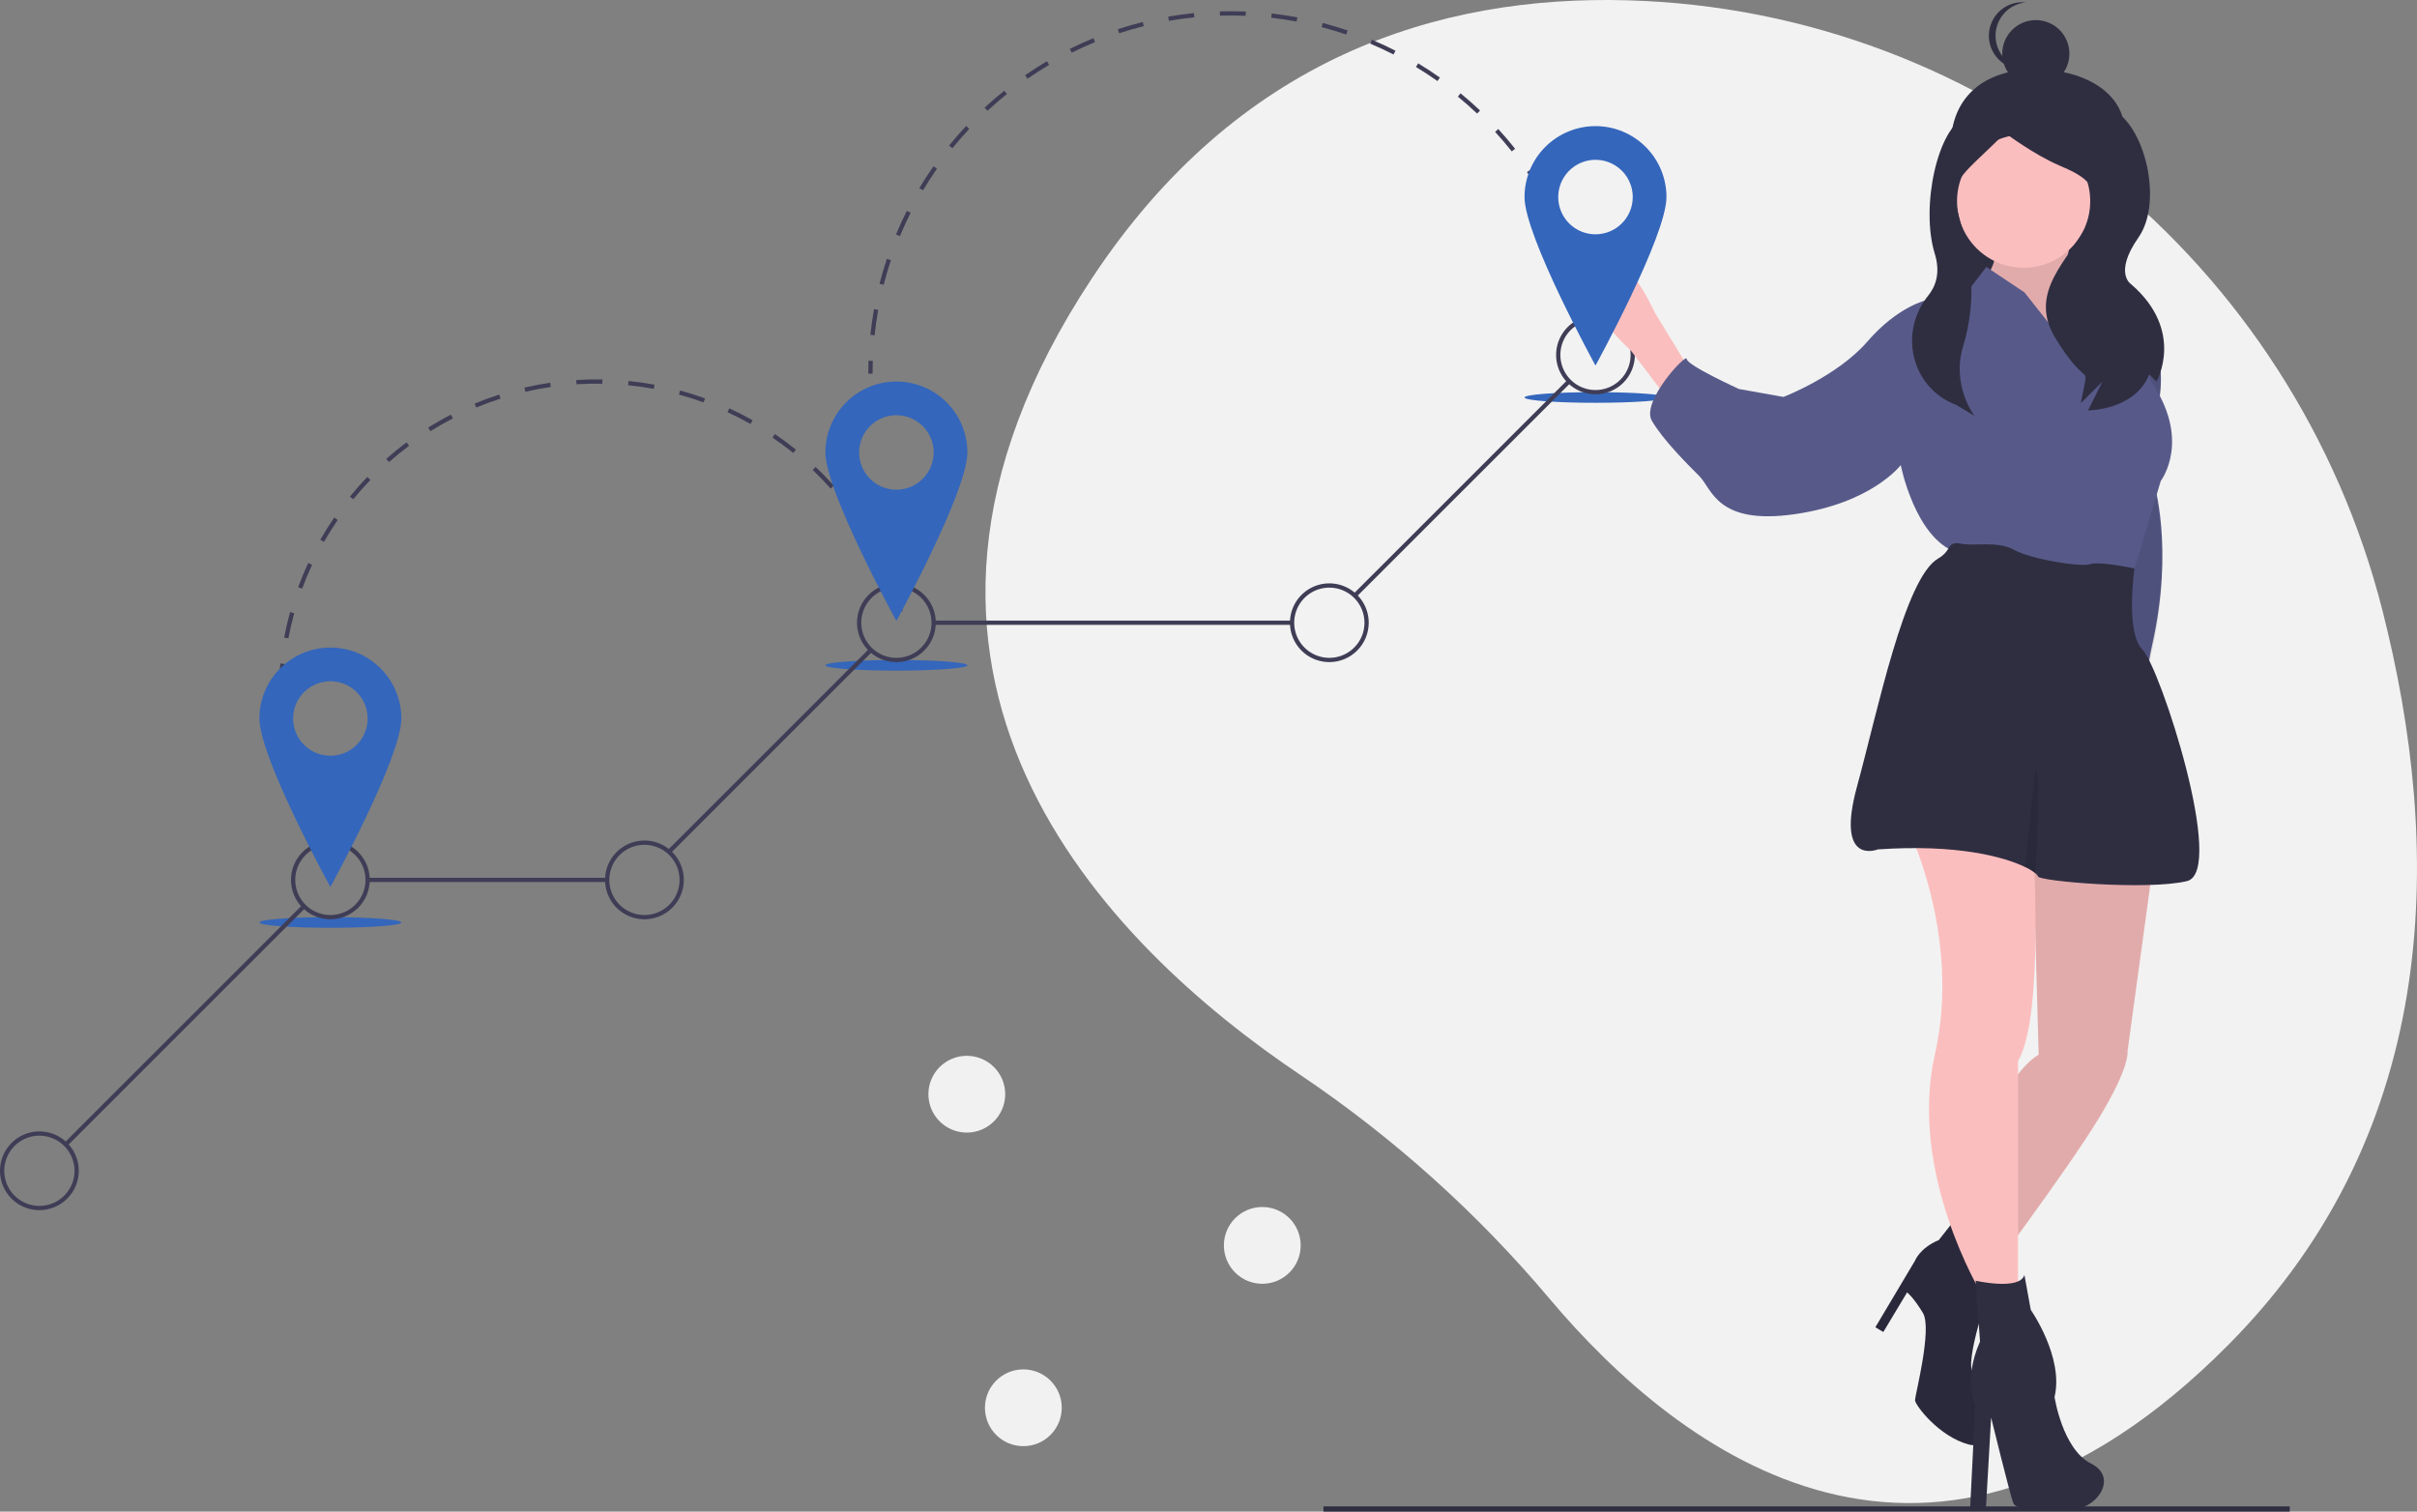 <svg width="283" height="177" viewBox="0 0 283 177" fill="none" xmlns="http://www.w3.org/2000/svg">
<rect x="0" y="0" width="283" height="177" fill="#808080" stroke="none"/>
<g clip-path="url(#clip0)">
<path d="M278.962 71.502C268.578 30.683 232.697 1.218 190.581 0.036C168.315 -0.589 144.885 6.793 127.827 32.625C97.333 78.802 129.701 110.712 152.267 125.875C163.169 133.216 172.992 142.042 181.453 152.098C196.695 170.18 226.019 192.648 260.941 157.443C286.254 131.927 285.879 98.691 278.962 71.502Z" fill="#F2F2F2"/>
<path d="M38.976 102.448C38.696 102.034 38.421 101.609 38.158 101.184L38.583 100.922C38.842 101.341 39.113 101.761 39.389 102.169L38.976 102.448Z" fill="#3F3D56"/>
<path d="M36.654 98.511C36.191 97.604 35.761 96.666 35.376 95.724L35.837 95.535C36.218 96.464 36.642 97.389 37.098 98.285L36.654 98.511ZM34.333 92.84C34.027 91.869 33.758 90.873 33.533 89.88L34.02 89.77C34.241 90.75 34.507 91.732 34.809 92.69L34.333 92.84ZM32.981 86.864C32.84 85.857 32.739 84.831 32.68 83.813L33.178 83.784C33.236 84.789 33.336 85.801 33.475 86.794L32.981 86.864ZM33.127 80.759L32.628 80.747C32.652 79.728 32.718 78.699 32.825 77.689L33.321 77.741C33.216 78.738 33.15 79.753 33.127 80.759ZM33.762 74.749L33.272 74.656C33.462 73.656 33.696 72.651 33.968 71.671L34.449 71.804C34.181 72.772 33.95 73.763 33.762 74.749ZM35.378 68.926L34.91 68.753C35.263 67.798 35.66 66.845 36.091 65.921L36.543 66.132C36.118 67.043 35.726 67.983 35.378 68.926ZM103.706 67.384C103.316 66.459 102.882 65.539 102.416 64.648L102.858 64.417C103.331 65.32 103.771 66.253 104.166 67.19L103.706 67.384ZM37.936 63.445L37.503 63.198C38.008 62.314 38.557 61.441 39.134 60.6L39.545 60.883C38.976 61.712 38.434 62.574 37.936 63.445ZM100.905 62.028C100.367 61.18 99.788 60.343 99.182 59.541L99.581 59.241C100.194 60.053 100.782 60.901 101.326 61.761L100.905 62.028ZM41.359 58.461L40.972 58.146C41.616 57.356 42.3 56.584 43.006 55.85L43.365 56.196C42.669 56.92 41.994 57.682 41.359 58.461ZM97.262 57.203C96.593 56.454 95.884 55.723 95.156 55.031L95.5 54.669C96.238 55.371 96.956 56.111 97.634 56.871L97.262 57.203ZM45.55 54.103L45.22 53.729C45.984 53.055 46.785 52.405 47.601 51.796L47.899 52.196C47.094 52.797 46.304 53.438 45.55 54.103ZM92.88 53.037C92.097 52.407 91.279 51.801 90.448 51.237L90.728 50.824C91.57 51.396 92.4 52.01 93.193 52.649L92.88 53.037ZM50.395 50.488L50.131 50.065C50.995 49.525 51.891 49.015 52.795 48.548L53.024 48.992C52.132 49.452 51.248 49.955 50.395 50.488ZM87.875 49.642C86.999 49.148 86.092 48.684 85.18 48.265L85.389 47.812C86.313 48.237 87.232 48.707 88.121 49.208L87.875 49.642ZM55.766 47.717L55.575 47.257C56.515 46.866 57.483 46.511 58.451 46.2L58.604 46.675C57.648 46.981 56.694 47.332 55.766 47.717ZM82.381 47.116C81.436 46.773 80.466 46.466 79.495 46.202L79.626 45.721C80.61 45.988 81.594 46.299 82.551 46.647L82.381 47.116ZM61.52 45.87L61.407 45.384C62.398 45.155 63.412 44.964 64.421 44.816L64.493 45.31C63.498 45.455 62.498 45.644 61.52 45.87V45.87ZM76.544 45.531C75.558 45.35 74.55 45.207 73.548 45.107L73.598 44.61C74.613 44.712 75.635 44.857 76.635 45.041L76.544 45.531ZM67.502 44.996L67.47 44.498C68.485 44.434 69.52 44.412 70.537 44.43L70.528 44.929C69.523 44.91 68.503 44.933 67.502 44.996Z" fill="#3F3D56"/>
<path d="M105.209 71.675C105.075 71.201 104.93 70.722 104.777 70.254L105.252 70.099C105.407 70.574 105.554 71.059 105.689 71.54L105.209 71.675Z" fill="#3F3D56"/>
<path d="M102.167 43.746H101.668C101.668 43.246 101.676 42.74 101.694 42.241L102.193 42.258C102.175 42.752 102.167 43.252 102.167 43.746Z" fill="#3F3D56"/>
<path d="M102.404 39.259L101.908 39.206C102.015 38.202 102.159 37.189 102.338 36.196L102.829 36.285C102.653 37.265 102.51 38.266 102.404 39.259ZM103.466 33.348L102.983 33.225C103.233 32.246 103.521 31.265 103.841 30.308L104.314 30.466C103.998 31.412 103.713 32.381 103.466 33.348ZM183.035 28.087C182.662 27.161 182.251 26.238 181.812 25.342L182.26 25.123C182.704 26.029 183.12 26.963 183.498 27.9L183.035 28.087ZM105.369 27.649L104.908 27.458C105.296 26.526 105.723 25.595 106.178 24.692L106.623 24.917C106.174 25.809 105.752 26.728 105.369 27.649ZM180.395 22.692C179.893 21.831 179.354 20.975 178.791 20.151L179.204 19.87C179.773 20.704 180.319 21.569 180.826 22.442L180.395 22.692ZM108.072 22.282L107.643 22.026C108.16 21.16 108.716 20.3 109.296 19.472L109.705 19.757C109.132 20.576 108.583 21.426 108.072 22.282H108.072ZM177.01 17.73C176.39 16.947 175.734 16.178 175.061 15.442L175.428 15.106C176.11 15.85 176.773 16.628 177.401 17.42L177.01 17.73ZM111.514 17.357L111.126 17.042C111.763 16.258 112.435 15.486 113.125 14.75L113.489 15.091C112.807 15.819 112.143 16.581 111.514 17.357ZM172.953 13.299C172.228 12.613 171.469 11.944 170.698 11.311L171.014 10.926C171.795 11.566 172.562 12.242 173.296 12.937L172.953 13.299ZM115.621 12.972L115.282 12.606C116.023 11.921 116.798 11.253 117.586 10.621L117.898 11.01C117.119 11.634 116.353 12.294 115.621 12.972V12.972ZM168.307 9.489C167.492 8.913 166.646 8.359 165.792 7.843L166.05 7.416C166.914 7.938 167.77 8.499 168.595 9.082L168.307 9.489ZM120.308 9.216L120.025 8.806C120.856 8.233 121.718 7.682 122.587 7.169L122.841 7.599C121.981 8.106 121.129 8.65 120.308 9.216V9.216ZM163.165 6.38C162.276 5.926 161.359 5.499 160.44 5.11L160.635 4.651C161.564 5.044 162.492 5.477 163.392 5.936L163.165 6.38ZM125.482 6.168L125.26 5.721C126.164 5.272 127.095 4.851 128.029 4.469L128.218 4.93C127.295 5.308 126.375 5.724 125.482 6.168V6.168ZM157.631 4.04C156.687 3.719 155.718 3.428 154.751 3.175L154.877 2.693C155.856 2.949 156.836 3.243 157.791 3.568L157.631 4.04ZM131.036 3.893L130.88 3.419C131.839 3.105 132.822 2.821 133.803 2.577L133.924 3.061C132.955 3.302 131.983 3.582 131.036 3.893L131.036 3.893ZM151.817 2.521C150.836 2.339 149.836 2.19 148.844 2.079L148.9 1.583C149.903 1.696 150.916 1.846 151.908 2.03L151.817 2.521ZM136.864 2.439L136.778 1.947C137.772 1.774 138.786 1.635 139.791 1.534L139.842 2.03C138.848 2.13 137.846 2.268 136.864 2.439L136.864 2.439ZM145.847 1.85C144.848 1.81 143.832 1.804 142.841 1.834L142.826 1.335C143.829 1.306 144.856 1.311 145.867 1.352L145.847 1.85Z" fill="#3F3D56"/>
<path d="M184.494 32.366C184.361 31.892 184.217 31.412 184.066 30.942L184.541 30.79C184.694 31.266 184.84 31.751 184.975 32.231L184.494 32.366Z" fill="#3F3D56"/>
<path d="M38.684 108.638C43.273 108.638 46.994 108.359 46.994 108.015C46.994 107.671 43.273 107.392 38.684 107.392C34.094 107.392 30.374 107.671 30.374 108.015C30.374 108.359 34.094 108.638 38.684 108.638Z" fill="#3466BB"/>
<path d="M104.957 78.525C109.547 78.525 113.268 78.246 113.268 77.902C113.268 77.558 109.547 77.279 104.957 77.279C100.368 77.279 96.647 77.558 96.647 77.902C96.647 78.246 100.368 78.525 104.957 78.525Z" fill="#3466BB"/>
<path d="M186.812 47.165C191.402 47.165 195.122 46.886 195.122 46.542C195.122 46.198 191.402 45.919 186.812 45.919C182.223 45.919 178.502 46.198 178.502 46.542C178.502 46.886 182.223 47.165 186.812 47.165Z" fill="#3466BB"/>
<path d="M183.52 44.497L158.531 69.476L158.884 69.829L183.872 44.849L183.52 44.497Z" fill="#3F3D56"/>
<path d="M151.287 72.668H109.32V73.167H151.287V72.668Z" fill="#3F3D56"/>
<path d="M101.661 76.068L78.189 99.532L78.541 99.885L102.013 76.421L101.661 76.068Z" fill="#3F3D56"/>
<path d="M71.093 102.782H43.047V103.28H71.093V102.782Z" fill="#3F3D56"/>
<path d="M35.423 105.939L7.552 133.799L7.905 134.152L35.775 106.291L35.423 105.939Z" fill="#3F3D56"/>
<path d="M38.684 107.642C37.772 107.642 36.88 107.371 36.121 106.865C35.363 106.358 34.772 105.638 34.423 104.796C34.074 103.953 33.982 103.026 34.16 102.132C34.338 101.237 34.777 100.416 35.422 99.771C36.068 99.126 36.889 98.687 37.784 98.509C38.679 98.331 39.606 98.422 40.449 98.771C41.292 99.12 42.012 99.711 42.519 100.47C43.026 101.228 43.296 102.119 43.296 103.031C43.295 104.253 42.809 105.425 41.944 106.29C41.079 107.154 39.907 107.64 38.684 107.642ZM38.684 98.919C37.87 98.919 37.075 99.16 36.399 99.612C35.722 100.064 35.195 100.706 34.884 101.457C34.572 102.209 34.491 103.036 34.65 103.833C34.808 104.631 35.2 105.364 35.775 105.939C36.35 106.514 37.083 106.905 37.881 107.064C38.679 107.223 39.506 107.141 40.258 106.83C41.01 106.519 41.652 105.992 42.104 105.316C42.556 104.639 42.797 103.844 42.797 103.031C42.796 101.941 42.362 100.896 41.591 100.125C40.82 99.354 39.775 98.92 38.684 98.919Z" fill="#3F3D56"/>
<path d="M75.456 107.642C74.544 107.642 73.652 107.371 72.894 106.865C72.135 106.358 71.544 105.638 71.195 104.796C70.846 103.953 70.755 103.026 70.933 102.132C71.111 101.237 71.55 100.416 72.195 99.771C72.84 99.126 73.662 98.687 74.556 98.509C75.451 98.331 76.379 98.422 77.221 98.771C78.064 99.12 78.784 99.711 79.291 100.47C79.798 101.228 80.069 102.119 80.069 103.031C80.067 104.254 79.581 105.425 78.716 106.29C77.852 107.154 76.679 107.64 75.456 107.642ZM75.456 98.919C74.643 98.919 73.847 99.16 73.171 99.612C72.495 100.064 71.967 100.706 71.656 101.458C71.345 102.209 71.263 103.036 71.422 103.833C71.581 104.631 71.972 105.364 72.548 105.939C73.123 106.514 73.856 106.905 74.654 107.064C75.452 107.223 76.279 107.141 77.031 106.83C77.782 106.519 78.424 105.992 78.876 105.316C79.329 104.639 79.57 103.844 79.57 103.031C79.569 101.941 79.135 100.896 78.364 100.125C77.592 99.354 76.547 98.92 75.456 98.919Z" fill="#3F3D56"/>
<path d="M104.957 77.528C104.045 77.528 103.153 77.258 102.395 76.751C101.637 76.245 101.045 75.525 100.696 74.682C100.347 73.84 100.256 72.912 100.434 72.018C100.612 71.124 101.051 70.302 101.696 69.657C102.341 69.013 103.163 68.573 104.058 68.396C104.952 68.218 105.88 68.309 106.723 68.658C107.565 69.007 108.286 69.598 108.792 70.356C109.299 71.114 109.57 72.006 109.57 72.918C109.568 74.14 109.082 75.312 108.217 76.176C107.353 77.041 106.18 77.527 104.957 77.528ZM104.957 68.806C104.144 68.806 103.349 69.047 102.672 69.499C101.996 69.951 101.469 70.593 101.157 71.344C100.846 72.096 100.764 72.922 100.923 73.72C101.082 74.517 101.474 75.25 102.049 75.825C102.624 76.4 103.357 76.792 104.155 76.951C104.953 77.109 105.78 77.028 106.532 76.716C107.283 76.405 107.926 75.878 108.378 75.202C108.83 74.526 109.071 73.731 109.071 72.918C109.07 71.827 108.636 70.782 107.865 70.011C107.094 69.241 106.048 68.807 104.957 68.806V68.806Z" fill="#3F3D56"/>
<path d="M155.649 77.528C154.737 77.528 153.845 77.258 153.087 76.751C152.328 76.245 151.737 75.525 151.388 74.682C151.039 73.84 150.948 72.912 151.125 72.018C151.303 71.124 151.743 70.302 152.388 69.657C153.033 69.013 153.855 68.573 154.749 68.396C155.644 68.218 156.571 68.309 157.414 68.658C158.257 69.007 158.977 69.598 159.484 70.356C159.991 71.114 160.261 72.006 160.261 72.918C160.26 74.14 159.774 75.312 158.909 76.176C158.044 77.041 156.872 77.527 155.649 77.528ZM155.649 68.806C154.836 68.806 154.04 69.047 153.364 69.499C152.687 69.951 152.16 70.593 151.849 71.344C151.538 72.096 151.456 72.922 151.615 73.72C151.774 74.517 152.165 75.25 152.741 75.825C153.316 76.4 154.049 76.792 154.847 76.951C155.645 77.109 156.472 77.028 157.223 76.716C157.975 76.405 158.617 75.878 159.069 75.202C159.521 74.526 159.763 73.731 159.763 72.918C159.761 71.827 159.328 70.782 158.556 70.011C157.785 69.24 156.74 68.807 155.649 68.806V68.806Z" fill="#3F3D56"/>
<path d="M186.812 46.169C185.9 46.169 185.008 45.898 184.25 45.392C183.491 44.885 182.9 44.165 182.551 43.322C182.202 42.48 182.111 41.553 182.289 40.658C182.467 39.764 182.906 38.943 183.551 38.298C184.196 37.653 185.018 37.214 185.912 37.036C186.807 36.858 187.734 36.949 188.577 37.298C189.42 37.647 190.14 38.238 190.647 38.996C191.154 39.755 191.425 40.646 191.425 41.558C191.423 42.78 190.937 43.952 190.072 44.817C189.207 45.681 188.035 46.167 186.812 46.169ZM186.812 37.446C185.999 37.446 185.203 37.687 184.527 38.139C183.85 38.591 183.323 39.233 183.012 39.984C182.701 40.736 182.619 41.563 182.778 42.36C182.937 43.158 183.328 43.891 183.904 44.466C184.479 45.041 185.212 45.432 186.01 45.591C186.808 45.75 187.635 45.668 188.386 45.357C189.138 45.046 189.78 44.519 190.232 43.842C190.684 43.166 190.926 42.371 190.926 41.558C190.924 40.468 190.491 39.423 189.719 38.652C188.948 37.881 187.903 37.447 186.812 37.446V37.446Z" fill="#3F3D56"/>
<path d="M4.612 141.701C3.7 141.701 2.808 141.431 2.05 140.924C1.291 140.418 0.7 139.698 0.351 138.855C0.002 138.013 -0.089 137.086 0.089 136.191C0.267 135.297 0.706 134.475 1.351 133.83C1.996 133.186 2.818 132.746 3.712 132.568C4.607 132.391 5.535 132.482 6.377 132.831C7.22 133.18 7.941 133.771 8.447 134.529C8.954 135.287 9.225 136.179 9.225 137.091C9.223 138.313 8.737 139.485 7.872 140.349C7.008 141.214 5.835 141.7 4.612 141.701ZM4.612 132.979C3.799 132.979 3.004 133.22 2.327 133.672C1.651 134.123 1.123 134.766 0.812 135.517C0.501 136.268 0.419 137.095 0.578 137.893C0.737 138.69 1.128 139.423 1.704 139.998C2.279 140.573 3.012 140.965 3.81 141.124C4.608 141.282 5.435 141.201 6.186 140.89C6.938 140.578 7.581 140.051 8.033 139.375C8.485 138.699 8.726 137.904 8.726 137.091C8.725 136 8.291 134.955 7.52 134.184C6.749 133.414 5.703 132.98 4.612 132.979Z" fill="#3F3D56"/>
<path d="M38.684 75.825C37.593 75.825 36.512 76.04 35.504 76.457C34.495 76.875 33.579 77.487 32.808 78.258C32.036 79.03 31.424 79.945 31.006 80.953C30.589 81.961 30.374 83.041 30.374 84.132C30.374 88.72 38.684 103.862 38.684 103.862C38.684 103.862 46.994 88.72 46.994 84.132C46.994 83.041 46.779 81.961 46.361 80.953C45.944 79.945 45.332 79.03 44.56 78.258C43.788 77.487 42.872 76.875 41.864 76.457C40.856 76.04 39.775 75.825 38.684 75.825ZM38.684 88.493C37.821 88.493 36.977 88.238 36.26 87.758C35.543 87.279 34.983 86.598 34.653 85.801C34.323 85.004 34.237 84.127 34.405 83.281C34.573 82.435 34.989 81.658 35.599 81.048C36.209 80.438 36.986 80.023 37.833 79.855C38.679 79.686 39.556 79.773 40.353 80.103C41.151 80.433 41.832 80.992 42.312 81.709C42.791 82.427 43.047 83.27 43.047 84.132C43.047 85.289 42.587 86.398 41.769 87.216C40.951 88.034 39.841 88.493 38.684 88.493Z" fill="#3466BB"/>
<path d="M104.957 44.673C102.753 44.673 100.64 45.548 99.081 47.106C97.523 48.664 96.647 50.777 96.647 52.98C96.647 57.568 104.957 72.71 104.957 72.71C104.957 72.71 113.268 57.568 113.268 52.98C113.268 51.889 113.053 50.809 112.635 49.801C112.217 48.794 111.605 47.878 110.834 47.106C110.062 46.335 109.146 45.723 108.138 45.306C107.129 44.888 106.049 44.673 104.957 44.673ZM104.957 57.342C104.094 57.342 103.251 57.086 102.534 56.607C101.816 56.127 101.257 55.446 100.927 54.649C100.596 53.852 100.51 52.976 100.678 52.13C100.847 51.284 101.262 50.507 101.872 49.897C102.483 49.287 103.26 48.871 104.106 48.703C104.953 48.535 105.83 48.621 106.627 48.951C107.424 49.281 108.106 49.84 108.585 50.557C109.064 51.275 109.32 52.118 109.32 52.98C109.32 54.137 108.861 55.246 108.042 56.064C107.224 56.882 106.114 57.342 104.957 57.342Z" fill="#3466BB"/>
<path d="M268.098 176.391H154.959V177H268.098V176.391Z" fill="#2F2E41"/>
<path d="M248.321 18.062C246.562 23.268 243.865 28.012 238.369 28.012C232.872 28.012 228.726 23.548 228.416 18.062C228.02 11.052 232.745 8.084 238.369 8.113C245.012 8.148 250.409 11.884 248.321 18.062Z" fill="#2F2E41"/>
<path d="M248.06 17.277H228.416V42.15H248.06V17.277Z" fill="#2F2E41"/>
<path d="M248.636 35.807H250.307C250.307 35.807 254.391 41.003 252.535 48.055C250.679 55.107 252.164 56.406 252.164 56.406C252.164 56.406 254.581 64.043 251.982 75.549C249.383 87.055 254.391 90.181 254.391 90.181L249.75 80.903L247.151 56.406L248.636 35.807Z" fill="#575A89"/>
<path opacity="0.1" d="M248.636 36.418H250.307C250.307 36.418 254.391 41.614 252.535 48.666C250.679 55.718 252.164 57.017 252.164 57.017C252.164 57.017 254.581 64.653 251.982 76.159C249.383 87.665 254.391 90.792 254.391 90.792L249.75 81.513L247.151 57.017L248.636 36.418Z" fill="black"/>
<path d="M242.788 26.807C242.788 26.807 241.303 32.745 242.046 32.745C242.789 32.745 245.388 35.9 245.388 35.9L247.058 42.024L245.759 46.478L241.303 45.55L235.734 39.426L234.063 37.756L232.578 32.374C232.578 32.374 234.435 30.147 233.135 28.291C231.836 26.436 242.788 26.807 242.788 26.807Z" fill="#FBBEBE"/>
<path opacity="0.1" d="M242.788 26.807C242.788 26.807 241.303 32.745 242.046 32.745C242.789 32.745 245.388 35.9 245.388 35.9L247.058 42.024L245.759 46.478L241.303 45.55L235.734 39.426L234.063 37.756L232.578 32.374C232.578 32.374 234.435 30.147 233.135 28.291C231.836 26.436 242.788 26.807 242.788 26.807Z" fill="black"/>
<path d="M197.863 43.323L193.779 36.642C193.779 36.642 189.37 26.891 186.214 30.417C183.058 33.943 190.994 41.096 190.994 41.096L195.078 46.478L197.863 43.323Z" fill="#FBBEBE"/>
<path d="M252.071 101.409L249.101 123.121C249.101 123.121 249.472 124.791 245.759 130.915C242.046 137.04 232.021 150.401 232.021 150.401L229.051 144.834C229.051 144.834 232.578 127.204 238.704 123.492L237.962 96.769L252.071 101.409Z" fill="#FBBEBE"/>
<path opacity="0.1" d="M252.071 101.409L249.101 123.121C249.101 123.121 249.472 124.791 245.759 130.915C242.046 137.04 232.021 150.401 232.021 150.401L229.051 144.834C229.051 144.834 232.578 127.204 238.704 123.492L237.962 96.769L252.071 101.409Z" fill="black"/>
<path d="M229.051 142.607L233.135 150.401C233.135 150.401 229.794 159.866 231.093 160.793C232.393 161.721 234.063 170.072 230.536 169.144C227.009 168.217 224.224 164.505 224.224 163.948C224.224 163.392 226.266 155.597 225.153 153.742C224.039 151.886 223.296 151.329 223.296 151.329L220.511 155.968L219.583 155.412L224.224 147.618C224.224 147.618 224.781 146.133 227.009 145.205L229.051 142.607Z" fill="#2F2E41"/>
<path opacity="0.1" d="M229.051 142.607L233.135 150.401C233.135 150.401 229.794 159.866 231.093 160.793C232.393 161.721 234.063 170.072 230.536 169.144C227.009 168.217 224.224 164.505 224.224 163.948C224.224 163.392 226.266 155.597 225.153 153.742C224.039 151.886 223.296 151.329 223.296 151.329L220.511 155.968L219.583 155.412L224.224 147.618C224.224 147.618 224.781 146.133 227.009 145.205L229.051 142.607Z" fill="black"/>
<path d="M238.005 98.328C238.005 98.328 239.447 118.853 236.291 124.235V150.958L232.021 151.515C232.021 151.515 223.399 137.367 226.555 123.448C229.711 109.53 223.296 96.769 223.296 96.769L238.005 98.328Z" fill="#FBBEBE"/>
<path d="M236.941 31.353C241.247 31.353 244.738 27.864 244.738 23.559C244.738 19.255 241.247 15.765 236.941 15.765C232.635 15.765 229.144 19.255 229.144 23.559C229.144 27.864 232.635 31.353 236.941 31.353Z" fill="#FBBEBE"/>
<path d="M244.831 44.065L237.034 34.23L232.578 31.261L230.722 33.673L225.524 35.158C225.524 35.158 222.182 35.9 218.655 39.983C215.128 44.065 208.816 46.478 208.816 46.478L203.618 45.55C203.618 45.55 197.492 42.766 197.492 42.024C197.492 41.282 192.108 47.035 193.407 49.262C194.707 51.489 197.492 54.272 198.977 55.757C200.462 57.241 201.019 61.51 210.115 60.211C219.212 58.912 222.553 54.458 222.553 54.458C222.553 54.458 224.224 62.994 229.051 64.665C233.878 66.335 249.657 67.448 249.657 67.448L252.999 56.313C252.999 56.313 256.712 51.489 251.699 44.437C251.699 44.437 251.603 40.493 251.064 37.868C250.855 36.847 250.578 36.026 250.214 35.715C248.915 34.601 242.046 32.745 242.046 32.745C242.046 32.745 243.16 36.457 243.717 36.642C244.274 36.828 245.573 43.138 244.831 44.065Z" fill="#575A89"/>
<path d="M219.862 99.46C229.211 98.811 234.654 100.342 237.082 101.509C237.533 101.713 237.958 101.971 238.348 102.277C238.526 102.428 238.612 102.545 238.612 102.615C238.612 103.172 251.421 104.285 256.062 103.172C260.703 102.058 252.906 78.119 250.864 76.078C248.822 74.036 249.923 66.565 249.923 66.565C249.923 66.565 245.852 65.685 244.738 66.056C243.624 66.427 237.869 65.5 235.827 64.386C233.785 63.273 231.186 64.015 229.515 63.644C228.769 63.479 228.392 63.757 228.204 64.117C227.913 64.657 227.472 65.102 226.935 65.399C222.993 67.669 219.83 83.361 217.448 92.037C214.849 101.502 219.862 99.46 219.862 99.46Z" fill="#2F2E41"/>
<path d="M237.034 149.288L237.776 153.37C237.776 153.37 241.675 158.938 240.561 163.577C240.561 163.577 241.489 169.701 244.831 171.371C248.172 173.041 245.388 176.939 242.232 176.753C239.076 176.567 236.105 176.939 235.734 176.011C235.363 175.083 233.135 165.99 233.135 165.99L232.526 176.631L230.669 176.816L231.279 164.505C231.279 164.505 229.794 161.721 231.836 157.082L231.32 149.96C231.32 149.96 236.477 151.143 237.034 149.288Z" fill="#2F2E41"/>
<path opacity="0.1" d="M237.082 101.509C237.533 101.713 237.958 101.971 238.348 102.277C238.446 100.524 239.014 89.918 238.333 90.089L237.082 101.509Z" fill="black"/>
<path d="M233.713 12.826C233.713 12.826 233.627 12.346 230.25 13.612C226.872 14.878 224.848 24.22 226.537 29.706C227.217 31.916 226.664 33.51 225.76 34.626C222.37 38.811 223.704 45.097 228.643 47.249C228.782 47.31 228.924 47.37 229.07 47.429L231.18 48.695C231.18 48.695 228.49 45.156 229.836 40.629C231.005 36.772 231.15 32.676 230.255 28.746C230.101 28.083 229.925 27.4 229.726 26.703C228.037 20.795 228.858 21.477 234.768 15.569C234.768 15.569 238.146 18.101 241.101 19.367C244.055 20.633 246.588 21.899 244.478 26.119C242.367 30.339 237.301 34.137 240.678 39.622C244.055 45.108 244.478 42.998 244.055 45.108L243.633 47.218L246.166 44.686L244.478 48.062C244.478 48.062 249.965 48.062 251.654 43.842L252.498 44.686C252.498 44.686 255.875 38.778 249.543 33.293C249.543 33.293 247.433 32.027 250.388 27.807C253.343 23.587 251.073 14.514 247.274 12.826C243.475 11.138 233.713 12.826 233.713 12.826Z" fill="#2F2E41"/>
<path d="M238.369 10.208C240.539 10.208 242.298 8.45 242.298 6.281C242.298 4.112 240.539 2.353 238.369 2.353C236.199 2.353 234.44 4.112 234.44 6.281C234.44 8.45 236.199 10.208 238.369 10.208Z" fill="#2F2E41"/>
<path d="M233.654 4.186C233.654 3.213 234.016 2.274 234.67 1.552C235.323 0.83 236.221 0.376 237.19 0.279C237.061 0.266 236.93 0.259 236.797 0.259C235.755 0.259 234.756 0.673 234.019 1.409C233.283 2.146 232.869 3.144 232.869 4.186C232.869 5.228 233.283 6.227 234.019 6.963C234.756 7.7 235.755 8.113 236.797 8.113C236.93 8.113 237.061 8.106 237.19 8.093C236.221 7.996 235.323 7.542 234.67 6.82C234.016 6.098 233.654 5.16 233.654 4.186Z" fill="#2F2E41"/>
<path d="M186.812 14.767C185.721 14.767 184.64 14.982 183.632 15.4C182.624 15.817 181.708 16.429 180.936 17.201C180.165 17.972 179.552 18.888 179.135 19.895C178.717 20.903 178.502 21.984 178.502 23.075C178.502 27.662 186.812 42.804 186.812 42.804C186.812 42.804 195.122 27.662 195.122 23.075C195.122 21.984 194.908 20.903 194.49 19.895C194.072 18.888 193.46 17.972 192.688 17.201C191.917 16.429 191.001 15.817 189.992 15.4C188.984 14.982 187.904 14.767 186.812 14.767ZM186.812 27.436C185.949 27.436 185.106 27.18 184.388 26.701C183.671 26.222 183.112 25.54 182.782 24.744C182.451 23.947 182.365 23.07 182.533 22.224C182.702 21.378 183.117 20.601 183.727 19.991C184.338 19.381 185.115 18.965 185.961 18.797C186.808 18.629 187.685 18.715 188.482 19.045C189.279 19.375 189.96 19.934 190.44 20.651C190.919 21.369 191.175 22.212 191.175 23.075C191.175 24.231 190.716 25.34 189.897 26.158C189.079 26.976 187.969 27.436 186.812 27.436Z" fill="#3466BB"/>
<path d="M119.821 169.335C122.304 169.335 124.318 167.323 124.318 164.84C124.318 162.358 122.304 160.345 119.821 160.345C117.338 160.345 115.324 162.358 115.324 164.84C115.324 167.323 117.338 169.335 119.821 169.335Z" fill="#F1F1F1"/>
<path d="M147.797 150.322C150.281 150.322 152.294 148.31 152.294 145.827C152.294 143.345 150.281 141.332 147.797 141.332C145.314 141.332 143.301 143.345 143.301 145.827C143.301 148.31 145.314 150.322 147.797 150.322Z" fill="#F1F1F1"/>
<path d="M113.2 132.618C115.683 132.618 117.697 130.606 117.697 128.123C117.697 125.641 115.683 123.628 113.2 123.628C110.717 123.628 108.703 125.641 108.703 128.123C108.703 130.606 110.717 132.618 113.2 132.618Z" fill="#F1F1F1"/>
</g>
<defs>
<clipPath id="clip0">
<rect width="283" height="177" fill="white"/>
</clipPath>
</defs>
</svg>
